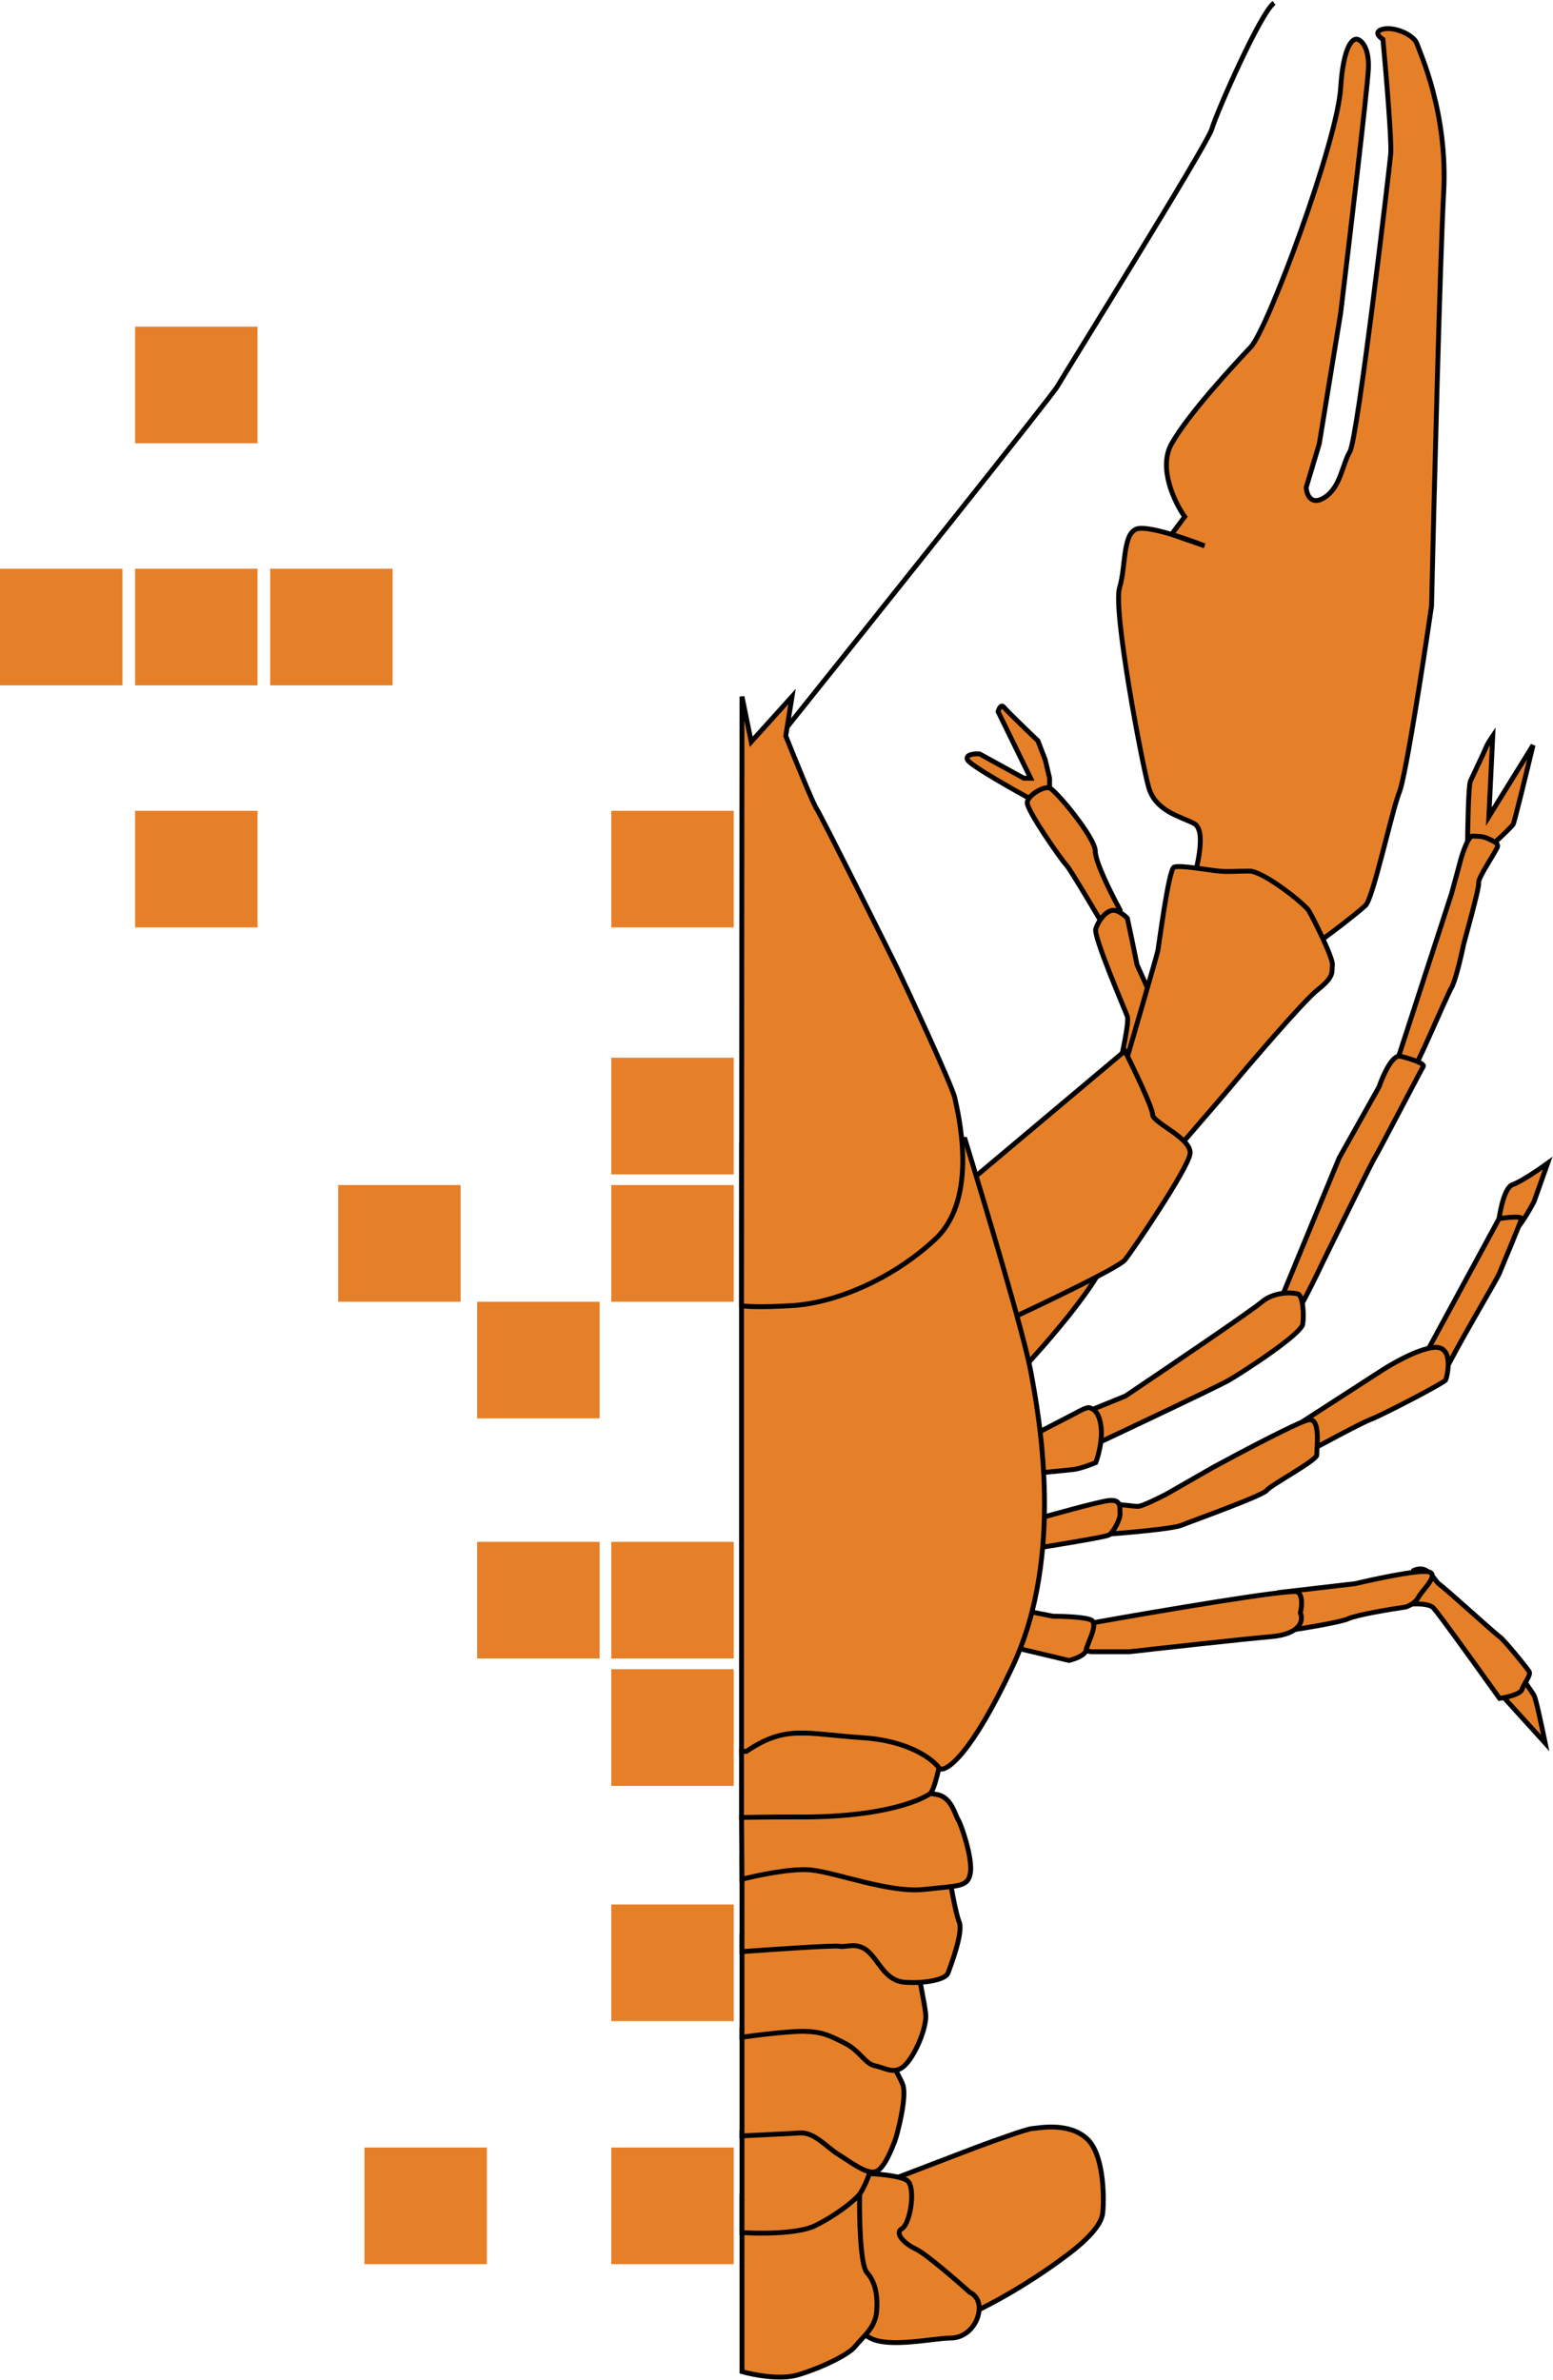 <svg width="1598" height="2448" viewBox="0 0 1598 2448" fill="none" xmlns="http://www.w3.org/2000/svg">
<rect x="139" y="336" width="126" height="120" fill="#E68028"/>
<rect y="585" width="126" height="120" fill="#E68028"/>
<rect x="139" y="585" width="126" height="120" fill="#E68028"/>
<rect x="139" y="834" width="126" height="120" fill="#E68028"/>
<rect x="629" y="834" width="126" height="120" fill="#E68028"/>
<rect x="629" y="1088" width="126" height="120" fill="#E68028"/>
<rect x="629" y="1219" width="126" height="120" fill="#E68028"/>
<rect x="491" y="1339" width="126" height="120" fill="#E68028"/>
<rect x="348" y="1219" width="126" height="120" fill="#E68028"/>
<rect x="491" y="1586" width="126" height="120" fill="#E68028"/>
<rect x="629" y="1586" width="126" height="120" fill="#E68028"/>
<rect x="629" y="1717" width="126" height="120" fill="#E68028"/>
<rect x="629" y="1959" width="126" height="120" fill="#E68028"/>
<rect x="629" y="2209" width="126" height="120" fill="#E68028"/>
<rect x="375" y="2209" width="126" height="120" fill="#E68028"/>
<rect x="278" y="585" width="126" height="120" fill="#E68028"/>
<path d="M1590 1793L1531 1728L1559.5 1716.5C1565 1724.17 1576.5 1740.4 1578.5 1744C1580.5 1747.6 1587 1778.17 1590 1793Z" fill="#E68028" stroke="black" stroke-width="5"/>
<path d="M1442 1651L1454.5 1615.5C1470 1608.5 1475 1625.5 1481.5 1630C1488 1634.5 1539 1681 1543 1683.5C1547 1686 1571.5 1716 1573.5 1719.5C1575.5 1723 1568 1732 1566 1738C1564.4 1742.8 1550 1746 1543 1747L1529 1727.5C1513.17 1705.33 1480.2 1659.6 1475 1654C1469.8 1648.4 1450.83 1649.67 1442 1651Z" fill="#E68028" stroke="black" stroke-width="5"/>
<path d="M1317 1678.5V1638L1394.5 1629C1413.33 1624.5 1454.3 1615.7 1467.5 1616.5C1484 1617.5 1463 1636 1459.5 1643C1456.7 1648.6 1449.67 1652 1446.5 1653C1430.5 1655.33 1396.3 1661 1387.5 1665C1378.7 1669 1336.83 1675.67 1317 1678.5Z" fill="#E68028" stroke="black" stroke-width="5"/>
<path d="M1335 1637.5C1329 1633.9 1191.17 1657.33 1123 1669.5L1107 1696L1123 1699H1162.5C1197.83 1695 1276.4 1686.3 1308 1683.5C1339.6 1680.7 1341.17 1666 1338 1659C1339.5 1653.33 1341 1641.1 1335 1637.5Z" fill="#E68028" stroke="black" stroke-width="5"/>
<path d="M1028.5 1691L1035.5 1653L1083.5 1662.5C1094.17 1662.5 1117 1663.3 1123 1666.5C1130.5 1670.5 1118.5 1691 1117.5 1697.5C1116.7 1702.7 1105.5 1706.67 1100 1708L1028.5 1691Z" fill="#E68028" stroke="black" stroke-width="5"/>
<path d="M1556.5 1218.5C1548.1 1221.3 1543.33 1245.67 1542 1257.5C1544.83 1260.5 1551.7 1266.5 1556.5 1266.5C1561.3 1266.5 1573.17 1246.17 1578.5 1236L1592.5 1196.5C1584 1202.67 1564.9 1215.7 1556.5 1218.5Z" fill="#E68028" stroke="black" stroke-width="5"/>
<path d="M1484 1416.5L1469 1389L1542.5 1253.5C1550.33 1252.33 1565.9 1250.7 1565.5 1253.5C1565 1257 1545.5 1303 1542.5 1310.5C1540.1 1316.5 1498.33 1386 1484 1416.5Z" fill="#E68028" stroke="black" stroke-width="5"/>
<path d="M1335.5 1499L1331.5 1468L1419 1411.5C1430.67 1403.67 1458.3 1387.6 1475.5 1386C1497 1384 1489 1416.5 1487.5 1419.5C1486 1422.5 1421.5 1456 1410.5 1460C1401.7 1463.2 1356.83 1487.33 1335.5 1499Z" fill="#E68028" stroke="black" stroke-width="5"/>
<path d="M1134.5 1578.5V1545.5C1145 1546.83 1167 1549.5 1171 1549.5C1175 1549.5 1192 1541.17 1200 1537L1248 1509.5C1276.5 1494 1336.1 1462.5 1346.5 1460.5C1359.5 1458 1354.5 1491 1355 1496.5C1355.5 1502 1307.5 1527.5 1303.5 1533C1299.5 1538.5 1226.5 1564.5 1215.5 1569C1206.7 1572.6 1157.83 1576.83 1134.5 1578.5Z" fill="#E68028" stroke="black" stroke-width="5"/>
<path d="M1060 1593.5L1058 1565C1081.17 1558.33 1130.2 1544.7 1141 1543.5C1154.5 1542 1152 1551.5 1152.5 1557C1153 1562.5 1145.5 1576.5 1141 1579C1137.4 1581 1085.5 1589.5 1060 1593.5Z" fill="#E68028" stroke="black" stroke-width="5"/>
<path d="M1513 803.5C1511 807.9 1510.17 852 1510 873.5C1512.67 874.833 1519.1 877.4 1523.5 877C1529 876.5 1555.5 850.5 1557 848C1558.2 846 1571.17 792.833 1577.5 766.5L1532 840L1536 757C1534.17 759.667 1530.2 765.8 1529 769C1527.5 773 1515.5 798 1513 803.5Z" fill="#E68028" stroke="black" stroke-width="5"/>
<path d="M1493.5 919.5L1434 1102.5C1438.67 1103.67 1448.7 1105.8 1451.5 1105C1455 1104 1488.5 1024.5 1493.5 1016C1498.5 1007.5 1505.5 974 1506 971.5C1506.5 969 1522.5 913 1521.5 908C1520.5 903 1541 873.5 1541 870.5C1541 867.5 1539.5 866.5 1532 863C1524.5 859.5 1520.5 860.5 1515.5 860C1510.5 859.5 1504 880.5 1503 884.5C1502.2 887.7 1496.33 909.167 1493.5 919.5Z" fill="#E68028" stroke="black" stroke-width="5"/>
<path d="M1378 1191L1315.5 1342.5C1320.33 1345.17 1330.6 1350.6 1333 1351C1335.4 1351.4 1354 1313.5 1363 1294.5C1379.5 1260.83 1412.9 1193 1414.5 1191C1416.5 1188.5 1462.5 1100 1464.5 1097C1466.5 1094 1451.5 1089 1441 1086.5C1432.6 1084.5 1422.83 1106.67 1419 1118L1378 1191Z" fill="#E68028" stroke="black" stroke-width="5"/>
<path d="M1112.5 1492.5V1454.5L1158 1436C1200.17 1407.67 1287.2 1348.7 1298 1339.5C1311.5 1328 1330.5 1329.5 1335.5 1331C1340.5 1332.5 1342 1351.5 1340.5 1362C1339 1372.5 1278 1412 1264 1420C1252.8 1426.4 1158.33 1471 1112.5 1492.5Z" fill="#E68028" stroke="black" stroke-width="5"/>
<path d="M1107 1453.5L1046 1485L1049 1517C1065 1515.5 1098.6 1512.3 1105 1511.5C1111.4 1510.7 1122.67 1506.5 1127.5 1504.5C1130 1498 1134.6 1481.6 1133 1468C1131 1451 1124 1449 1121 1448C1118.6 1447.2 1110.67 1451.33 1107 1453.5Z" fill="#E68028" stroke="black" stroke-width="5"/>
<path d="M995.5 781.5C997.9 787.1 1044.83 813.5 1068 826H1080V800.5L1075.5 781.5L1068 762C1057.5 752 1035.8 731.1 1033 727.5C1030.2 723.9 1027.83 729 1027 732L1060.5 800.5H1053.5L1008 775.5C1002.83 775.167 993.1 775.9 995.5 781.5Z" fill="#E68028" stroke="black" stroke-width="5"/>
<path d="M1097 889.5C1100.6 893.1 1126.83 937.333 1139.5 959L1152.5 936C1144 920.5 1127 886.7 1127 875.5C1127 861.5 1086 812.5 1080 810.5C1074 808.5 1058.5 817.5 1057 825C1055.5 832.5 1092.5 885 1097 889.5Z" fill="#E68028" stroke="black" stroke-width="5"/>
<path d="M1160 1045.5C1162 1051.1 1154.83 1084.17 1151 1100L1194 1045.5L1170 992.5L1164.5 965.5L1160 944.5C1157 941.333 1149.6 935.3 1144 936.5C1137 938 1130 947.5 1127.5 955.5C1125 963.5 1157.5 1038.5 1160 1045.5Z" fill="#E68028" stroke="black" stroke-width="5"/>
<path d="M1141 1282.5C1141 1310.9 1068.67 1392 1032.5 1429L946.5 1349L1012 1305L1083 1267C1102.33 1260.33 1141 1254.1 1141 1282.5Z" fill="#E68028" stroke="black" stroke-width="5"/>
<path d="M1228.5 905C1231 893 1242 854 1228.5 847C1215 840 1189 834.5 1182 810C1175 785.5 1145 627 1152 604.5C1159 582 1154.5 545 1172.5 543.5C1179.74 542.896 1192.51 545.808 1205.5 549.679L1219 531.5C1208.67 516.833 1191.5 481.3 1205.5 456.5C1223 425.5 1269.5 375.5 1287 357C1304.5 338.5 1376 146 1379.5 90.5C1382.3 46.1 1392.33 38.667 1397 40.5C1401.17 41.667 1409.2 49.5 1408 71.5C1406.8 93.5 1388.5 247.667 1379.5 322L1357.5 456.5L1344 501.5C1344.5 508.5 1348.9 520.4 1362.5 512C1379.5 501.5 1381 478 1389 464.5C1397 451 1429.5 174.5 1431 158.5C1432.2 145.7 1426.17 74.5 1423 40.5C1419 38 1413.4 32.4 1423 30C1435 27 1455 36 1458 45C1461 54 1490 116 1485.5 198C1481.9 263.6 1475.67 509 1473 623.5C1464.67 680.5 1446.4 798.5 1440 814.5C1432 834.5 1413 924 1405 931.5C1397 939 1341 983.5 1337 979C1333.8 975.4 1263.33 928.167 1228.5 905Z" fill="#E68028"/>
<path d="M1205.5 549.679C1192.51 545.808 1179.74 542.896 1172.5 543.5C1154.5 545 1159 582 1152 604.5C1145 627 1175 785.5 1182 810C1189 834.5 1215 840 1228.5 847C1242 854 1231 893 1228.5 905C1263.33 928.167 1333.8 975.4 1337 979C1341 983.5 1397 939 1405 931.5C1413 924 1432 834.5 1440 814.5C1446.4 798.5 1464.67 680.5 1473 623.5C1475.67 509 1481.9 263.6 1485.5 198C1490 116 1461 54 1458 45C1455 36 1435 27 1423 30C1413.4 32.4 1419 38 1423 40.5C1426.17 74.5 1432.2 145.7 1431 158.5C1429.5 174.5 1397 451 1389 464.5C1381 478 1379.5 501.5 1362.5 512C1348.9 520.4 1344.5 508.5 1344 501.5L1357.5 456.5L1379.5 322C1388.5 247.667 1406.8 93.5 1408 71.5C1409.2 49.5 1401.17 41.667 1397 40.5C1392.33 38.667 1382.3 46.1 1379.5 90.5C1376 146 1304.5 338.5 1287 357C1269.5 375.5 1223 425.5 1205.5 456.5C1191.5 481.3 1208.67 516.833 1219 531.5L1205.5 549.679ZM1205.5 549.679C1218.34 553.506 1231.38 558.269 1239.5 561.5L1205.5 549.679Z" stroke="black" stroke-width="5"/>
<path d="M1191.5 977.5C1190.7 981.9 1163.83 1074.33 1150.5 1120L1203.5 1191L1259.5 1126C1285.67 1094.67 1341.6 1029.2 1356 1018C1374 1004 1370 999 1371 992.5C1372 986 1351 943.5 1346.5 936.5C1342 929.5 1300 896 1285.5 896C1271 896 1265 897 1254 896C1243 895 1213.5 889.5 1208 892C1202.5 894.5 1192.5 972 1191.5 977.5Z" fill="#E68028" stroke="black" stroke-width="5"/>
<path d="M1028 1362L994.5 1218L1157.5 1081C1167 1100 1186 1139.7 1186 1146.5C1186 1155 1227 1171 1224.5 1187C1222 1203 1165.5 1286 1157.5 1296C1151.1 1304 1068.5 1343.33 1028 1362Z" fill="#E68028" stroke="black" stroke-width="5"/>
<path d="M1004 2209L902 2248L919.5 2321L970.5 2392C1024.83 2371.33 1074.5 2337.5 1099.5 2318.5C1123 2300.64 1133 2287 1134.5 2277.5C1136 2268 1137.5 2217.5 1118.5 2200C1099.5 2182.5 1069 2189 1062 2189.5C1056.4 2189.9 1021 2202.67 1004 2209Z" fill="#E68028" stroke="black" stroke-width="5"/>
<path d="M878 2235.5V2260L842.5 2364.5C853.667 2374.5 879.9 2396.6 895.5 2405C915 2415.5 961 2405 978 2405C995 2405 1006.5 2390 1007.5 2376C1008.3 2364.8 1001.5 2359.33 998 2358C983.5 2345 952.1 2317.9 942.5 2313.5C930.5 2308 920 2297 928 2292.5C936 2288 942 2255 935 2244.5C929.4 2236.1 880.667 2234.83 878 2235.5Z" fill="#E68028" stroke="black" stroke-width="5"/>
<path d="M763.5 2439.5V2290.5V2259L824.5 2251.5L884.5 2259C884.167 2282 885.2 2329.9 892 2337.5C900.5 2347 903.5 2361 902 2378C900.5 2395 887 2404.5 880 2413.5C873 2422.5 843 2436.5 820.5 2443C802.5 2448.2 775 2442.83 763.5 2439.5Z" fill="#E68028" stroke="black" stroke-width="5"/>
<path d="M763.5 2296.5V2192L767.5 2180.5L809.5 2169.5C837.5 2178.83 894.4 2199.9 898 2209.5C902.5 2221.5 889.5 2250.5 884.5 2257C879.5 2263.5 860 2279 838.5 2289.5C821.3 2297.9 781.333 2297.67 763.5 2296.5Z" fill="#E68028" stroke="black" stroke-width="5"/>
<path d="M763.5 2197V2087L791 2074.5L832 2068.5L900.5 2094.5C908.5 2107 925.4 2134.5 929 2144.5C933.5 2157 923 2197 920.5 2203C918 2209 910 2231.5 900.5 2234C891 2236.5 874 2223 862.5 2216C851 2209 838 2193 823 2194C811 2194.8 778.333 2196.33 763.5 2197Z" fill="#E68028" stroke="black" stroke-width="5"/>
<path d="M763.5 2095.5V1990.5L793.5 1976.5H873L941.5 2013.5C944.667 2028 951.3 2059.9 952.5 2071.5C954 2086 941 2115.5 930.5 2125C920 2134.5 911 2127 900.5 2125C890 2123 885 2109.5 869 2101.5C853 2093.5 846 2090 828 2089.5C813.6 2089.1 779 2093.33 763.5 2095.5Z" fill="#E68028" stroke="black" stroke-width="5"/>
<path d="M763.5 2007.5V1933V1909.5L975.5 1922C977.833 1936.83 983.4 1968.6 987 1977C991.5 1987.5 978 2022.5 975.5 2029.5C973 2036.5 951 2040.5 931 2039C911 2037.5 905 2018 893.5 2007.5C882 1997 870 2003.5 864 2002C859.2 2000.8 795.667 2005.17 763.5 2007.5Z" fill="#E68028" stroke="black" stroke-width="5"/>
<path d="M763.5 1933L763 1867.5L766 1838.5L866.5 1836C895.5 1838.17 956.1 1843.3 966.5 1846.5C979.5 1850.5 983 1867.5 986 1872C989 1876.5 1001 1911.5 998.5 1926.5C996 1941.5 986.5 1939.5 951 1943.5C915.5 1947.5 860 1926 834.5 1923.5C814.1 1921.5 778.833 1929.17 763.5 1933Z" fill="#E68028" stroke="black" stroke-width="5"/>
<path d="M810.5 1783C786.1 1783.8 768.333 1793.17 763 1800V1869.5C766.5 1869.5 783.3 1869 818.5 1869C913 1870 951 1849.5 957 1845C961.8 1841.4 968 1811.5 970.5 1797L951 1780.5C914.333 1781 834.9 1782.2 810.5 1783Z" fill="#E68028" stroke="black" stroke-width="5"/>
<path d="M993 1172L763 1177.5V1801.5H768C809 1774 828 1783.5 888 1787.5C936 1790.7 960.667 1810.17 967 1819.5C974.167 1822.33 999.2 1805.2 1042 1714C1095.5 1600 1069.5 1458 1060.5 1410C1053.3 1371.6 1012.5 1235.33 993 1172Z" fill="#E68028" stroke="black" stroke-width="5"/>
<path d="M803 756.5C895.833 640.667 1082.8 406.7 1088 397.5C1094.5 386 1242.5 148.5 1247 132.5C1251.5 116.5 1297 13 1311 3" stroke="black" stroke-width="5"/>
<path d="M773 763L763.5 716.5L763 1343C766.167 1343.83 781.4 1345 815 1343C857 1340.5 915.5 1318 962 1275C1008.5 1232 985 1142 982.5 1129.5C980 1117 929.5 1009 923.5 996.5C917.5 984 843.5 836 840 831.5C837.2 827.9 817.833 780.333 808.5 757L815 716.5L773 763Z" fill="#E68028" stroke="black" stroke-width="5"/>
</svg>
